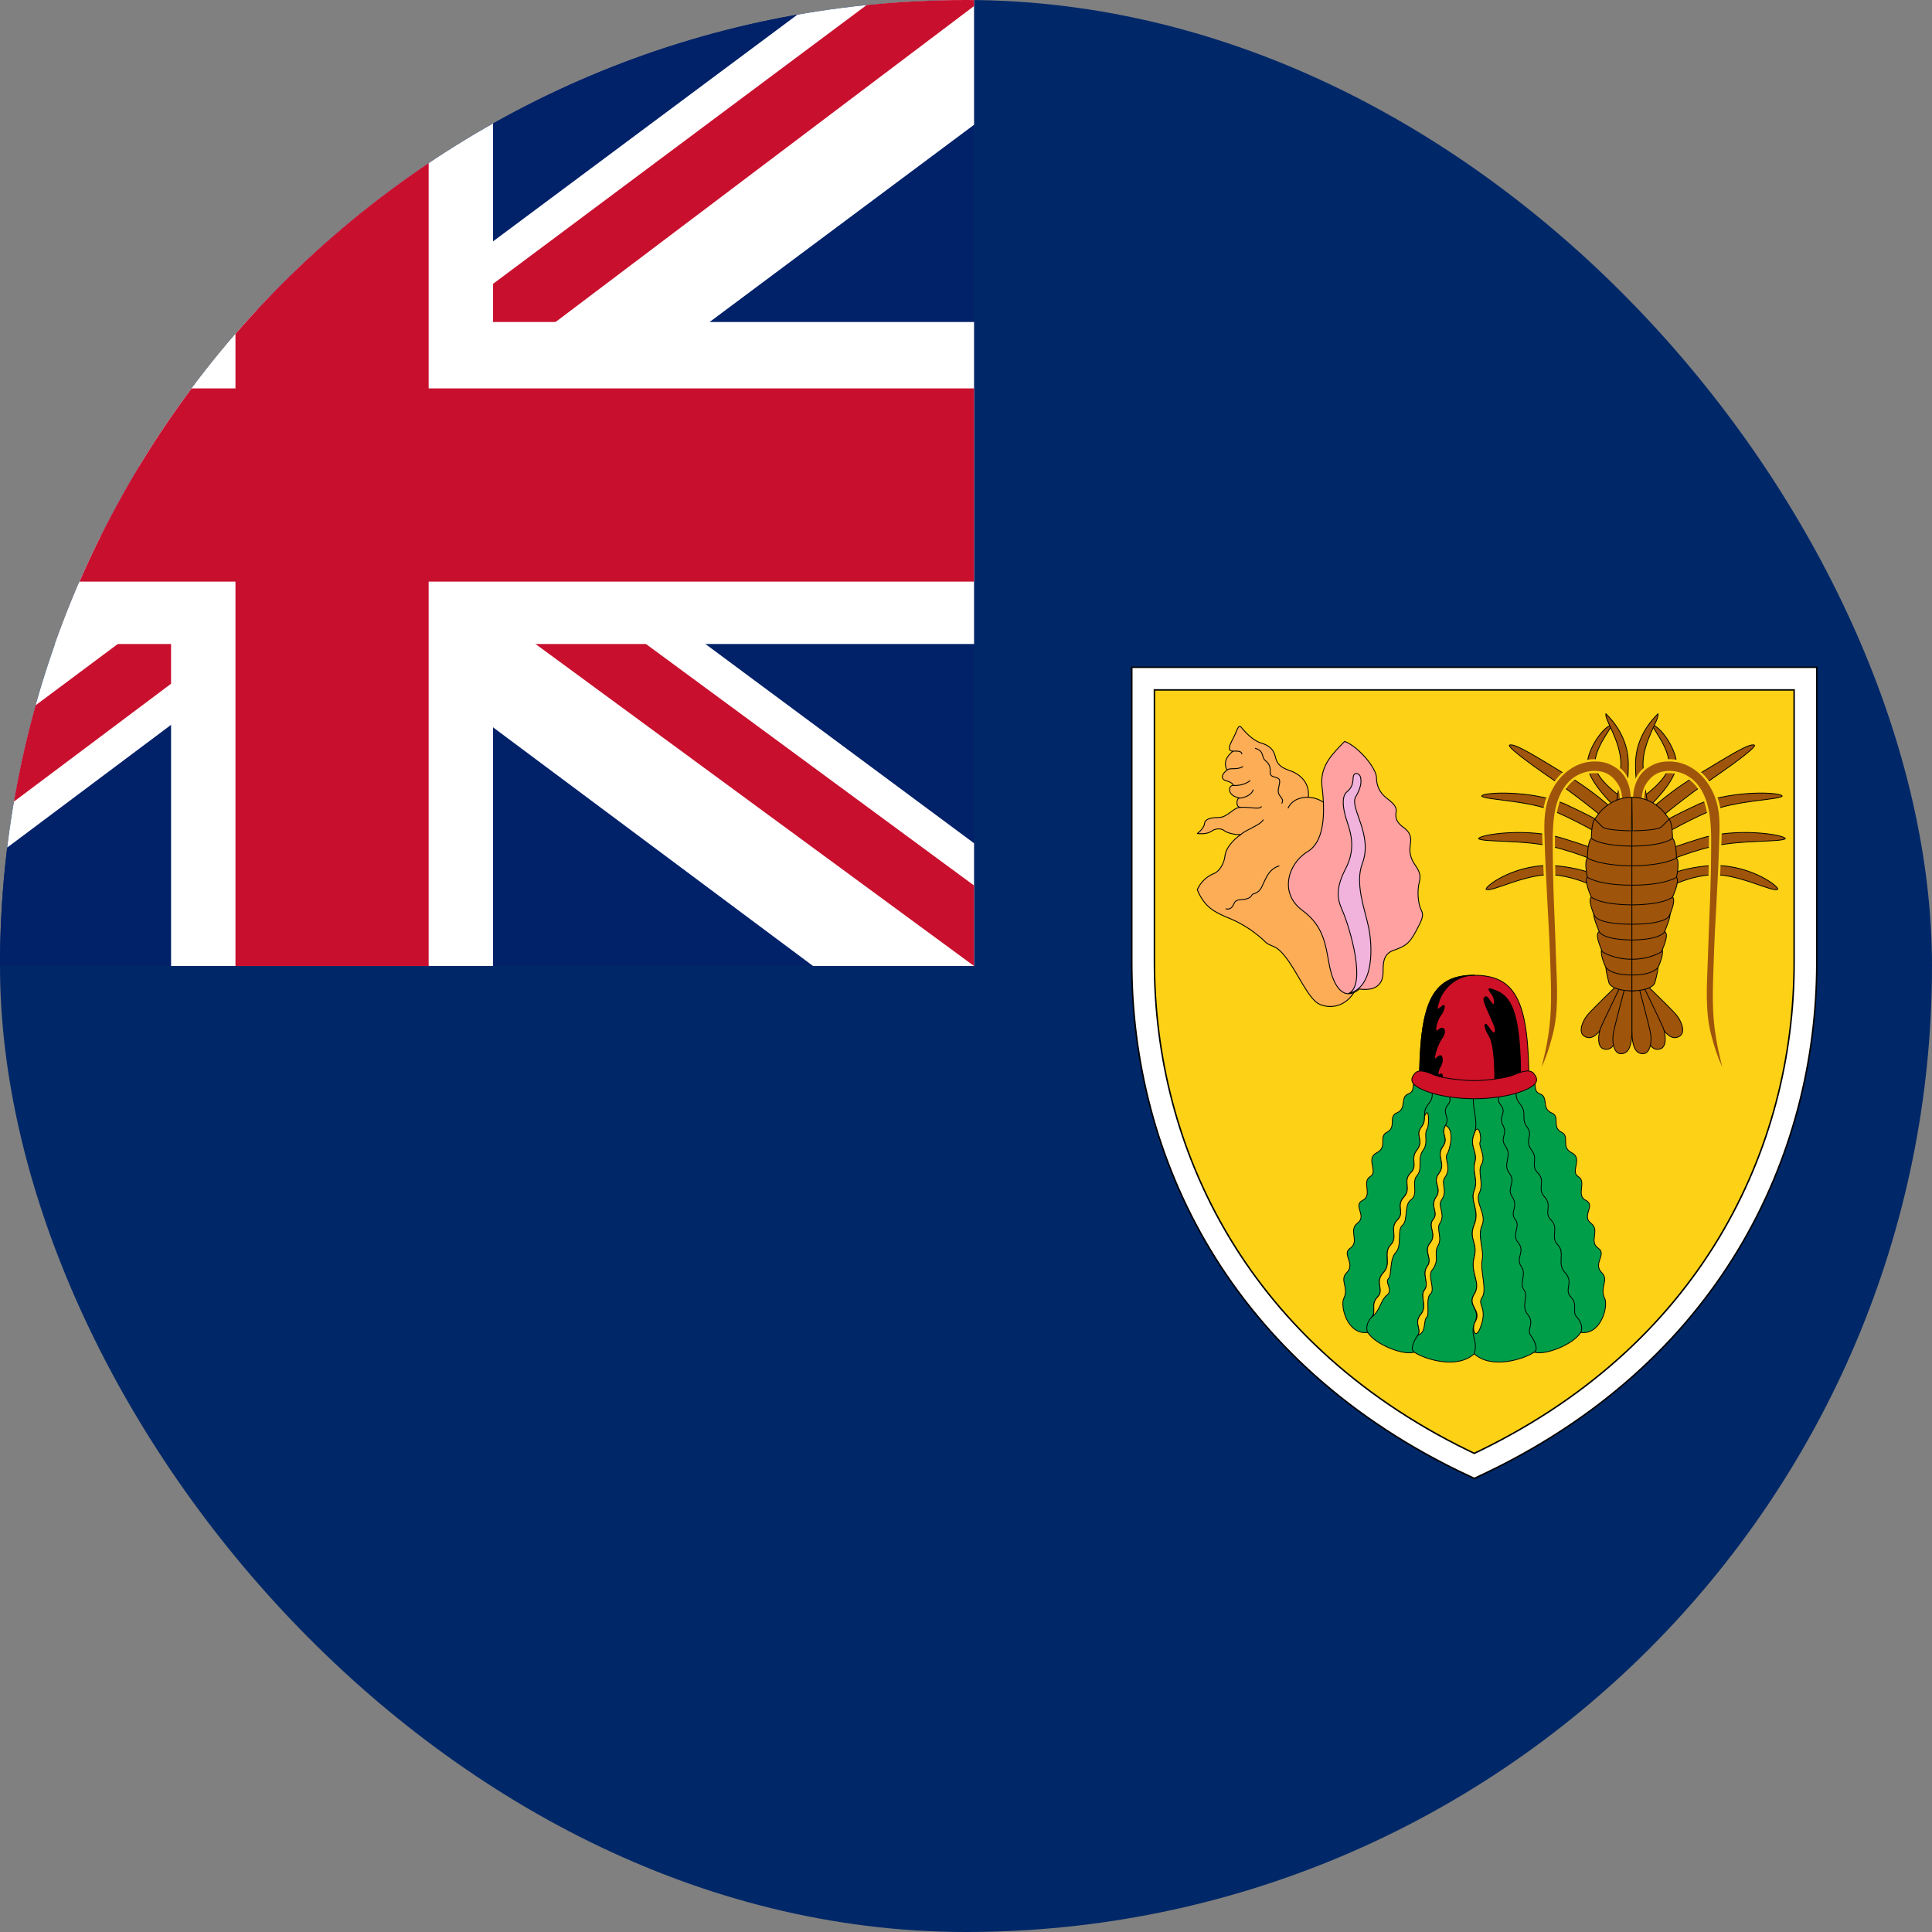 <svg width="24" height="24" viewBox="0 0 24 24" fill="none" xmlns="http://www.w3.org/2000/svg">
<rect x="0" y="0" width="24" height="24" fill="#808080" stroke="none"/>
<g clip-path="url(#clip0_3053_1884)">
<g clip-path="url(#clip1_3053_1884)">
<path d="M28.1 24V0H-3.9V24H28.1Z" fill="#002868"/>
<path d="M22.428 8.43V11.957C22.428 14.308 21.253 16.839 18.314 18.21C15.375 16.839 14.2 14.308 14.2 11.957V8.43H22.428Z" fill="#FCD116" stroke="black" stroke-width="0.3"/>
<path d="M22.428 8.43V11.957C22.428 14.308 21.253 16.839 18.314 18.21C15.375 16.839 14.2 14.308 14.2 11.957V8.43H22.428Z" stroke="white" stroke-width="0.263"/>
<path d="M16.829 12.313C16.723 12.498 16.539 12.537 16.398 12.478C16.253 12.419 16.119 12.075 15.97 11.89C15.829 11.706 15.79 11.784 15.696 11.679C15.559 11.553 15.4 11.455 15.226 11.389C15.097 11.33 14.963 11.275 14.873 11.052C14.913 10.961 14.986 10.89 15.077 10.852C15.152 10.825 15.21 10.719 15.218 10.625C15.23 10.539 15.308 10.441 15.414 10.366C15.363 10.374 15.261 10.354 15.214 10.323C15.171 10.284 15.097 10.292 15.054 10.323C15.007 10.354 14.952 10.362 14.873 10.354C14.905 10.331 14.96 10.276 14.963 10.229C14.967 10.182 15.026 10.155 15.14 10.155C15.25 10.155 15.32 10.029 15.41 10.029C15.348 10.029 15.359 9.919 15.395 9.912C15.238 9.884 15.257 9.755 15.32 9.755C15.316 9.739 15.297 9.716 15.222 9.696C15.155 9.669 15.187 9.606 15.242 9.567C15.195 9.469 15.238 9.394 15.316 9.332C15.207 9.328 15.328 9.175 15.355 9.093C15.387 9.014 15.399 9.003 15.434 9.053C15.473 9.097 15.563 9.198 15.665 9.23C15.763 9.257 15.822 9.312 15.841 9.394C15.861 9.485 15.9 9.528 16.006 9.567C16.119 9.602 16.272 9.696 16.253 9.904C16.327 9.907 16.398 9.933 16.456 9.978" fill="#FCAD56"/>
<path d="M16.829 12.313C16.723 12.498 16.539 12.537 16.398 12.478C16.253 12.419 16.119 12.075 15.97 11.89C15.829 11.706 15.79 11.784 15.696 11.679C15.559 11.553 15.4 11.455 15.226 11.389C15.097 11.33 14.963 11.275 14.873 11.052C14.913 10.961 14.986 10.89 15.077 10.852C15.152 10.825 15.21 10.719 15.218 10.625C15.23 10.539 15.308 10.441 15.414 10.366C15.363 10.374 15.261 10.354 15.214 10.323C15.171 10.284 15.097 10.292 15.054 10.323C15.007 10.354 14.952 10.362 14.873 10.354C14.905 10.331 14.96 10.276 14.963 10.229C14.967 10.182 15.026 10.155 15.14 10.155C15.25 10.155 15.32 10.029 15.41 10.029C15.348 10.029 15.359 9.919 15.395 9.912C15.238 9.884 15.257 9.755 15.32 9.755C15.316 9.739 15.297 9.716 15.222 9.696C15.155 9.669 15.187 9.606 15.242 9.567C15.195 9.469 15.238 9.394 15.316 9.332C15.207 9.328 15.328 9.175 15.355 9.093C15.387 9.014 15.399 9.003 15.434 9.053C15.473 9.097 15.563 9.198 15.665 9.23C15.763 9.257 15.822 9.312 15.841 9.394C15.861 9.485 15.9 9.528 16.006 9.567C16.119 9.602 16.272 9.696 16.253 9.904C16.327 9.907 16.398 9.933 16.456 9.978" stroke="black" stroke-width="0.011" stroke-linecap="round" stroke-linejoin="round"/>
<path d="M17.099 9.66C17.099 9.709 17.109 9.756 17.13 9.8C17.151 9.843 17.182 9.881 17.221 9.911C17.295 9.97 17.358 10.017 17.342 10.091C17.33 10.17 17.358 10.217 17.42 10.268C17.491 10.315 17.538 10.373 17.522 10.471C17.506 10.569 17.514 10.628 17.553 10.703C17.593 10.777 17.663 10.836 17.632 10.953C17.601 11.071 17.616 11.228 17.655 11.306C17.695 11.38 17.655 11.439 17.589 11.569C17.518 11.698 17.479 11.745 17.338 11.796C17.193 11.839 17.181 11.929 17.181 12.078C17.181 12.235 17.079 12.313 16.887 12.286C16.692 12.446 16.57 12.254 16.519 12.015C16.468 11.776 16.464 11.514 16.174 11.306C15.888 11.091 16.002 10.726 16.241 10.581C16.48 10.44 16.453 10.017 16.421 9.758C16.398 9.5 16.57 9.351 16.703 9.21C16.88 9.276 17.099 9.547 17.099 9.66Z" fill="#FFA1A1" stroke="black" stroke-width="0.011" stroke-linecap="round" stroke-linejoin="round"/>
<path d="M16.684 11.33C16.629 11.205 16.57 11.076 16.711 10.801C16.86 10.523 16.766 10.312 16.723 10.171C16.68 10.033 16.668 9.904 16.723 9.845C16.782 9.794 16.805 9.759 16.809 9.665C16.813 9.579 16.887 9.606 16.899 9.649C16.911 9.692 16.919 9.767 16.84 9.9C16.762 10.037 17.06 10.37 16.923 10.727C16.829 10.978 16.954 11.295 17.001 11.518C17.048 11.742 17.079 12.263 16.754 12.341C16.978 12.235 16.77 11.538 16.684 11.33Z" fill="#F1B2DC" stroke="black" stroke-width="0.011" stroke-linecap="round" stroke-linejoin="round"/>
<path d="M15.23 11.29C15.281 11.302 15.308 11.271 15.324 11.235C15.34 11.2 15.351 11.184 15.402 11.177C15.449 11.177 15.528 11.165 15.547 11.126C15.563 11.086 15.622 11.118 15.673 11.02C15.724 10.918 15.755 10.8 15.888 10.757M16.253 9.903C16.202 9.903 16.061 9.911 16.002 10.037M15.594 9.296C15.712 9.331 15.665 9.41 15.724 9.453C15.829 9.539 15.732 9.625 15.822 9.649C15.912 9.672 15.904 9.688 15.884 9.786C15.853 9.899 15.963 9.903 15.924 9.978M15.414 10.366C15.485 10.303 15.653 10.252 15.692 10.185M15.41 10.029C15.512 10.021 15.649 10.06 15.669 10.021M15.395 9.915C15.445 9.915 15.547 9.88 15.567 9.813M15.32 9.758C15.379 9.758 15.453 9.754 15.528 9.699M15.242 9.566C15.285 9.531 15.363 9.57 15.438 9.523M15.316 9.331C15.351 9.331 15.426 9.323 15.426 9.366" stroke="black" stroke-width="0.011" stroke-linecap="round" stroke-linejoin="round"/>
<path d="M20.003 10.228C20.003 10.228 19.66 9.939 19.376 9.743C19.092 9.547 18.749 9.307 18.749 9.258C18.803 9.219 19.092 9.405 19.489 9.645C19.89 9.89 20.116 10.13 20.116 10.13L20.003 10.228ZM19.979 10.424C19.979 10.424 19.645 10.223 19.317 10.081C18.974 9.939 18.46 9.939 18.406 9.89C18.406 9.841 19.004 9.811 19.43 9.983C19.866 10.184 20.091 10.326 20.091 10.326L19.979 10.424ZM19.974 10.757C19.974 10.757 19.611 10.59 19.259 10.512C18.916 10.433 18.426 10.463 18.367 10.419C18.367 10.37 18.974 10.272 19.43 10.419C19.89 10.561 20.086 10.659 20.086 10.659L19.974 10.757ZM19.954 11.095C19.954 11.095 19.68 10.908 19.317 10.869C18.974 10.835 18.519 11.095 18.46 11.046C18.46 10.997 18.857 10.708 19.352 10.757C19.836 10.806 20.067 10.997 20.067 10.997L19.954 11.095ZM20.067 10.027C20.067 10.027 19.719 9.708 19.719 9.493C19.719 9.302 19.93 9.008 20.023 9.008C19.974 9.106 19.812 9.302 19.812 9.493C19.812 9.689 20.179 9.929 20.179 9.929L20.067 10.027Z" fill="#9E540A" stroke="black" stroke-width="0.01" stroke-linecap="round" stroke-linejoin="round"/>
<path d="M20.067 10.027C20.067 10.027 20.135 9.709 20.135 9.493C20.135 9.204 19.93 8.94 19.949 8.866C20.023 8.94 20.228 9.155 20.228 9.493C20.228 9.787 20.179 9.929 20.179 9.929L20.067 10.027Z" fill="#9E540A" stroke="black" stroke-width="0.01" stroke-linecap="round" stroke-linejoin="round"/>
<path d="M20.15 9.925C20.15 9.831 20.116 9.748 20.057 9.685C19.979 9.591 19.861 9.562 19.739 9.582C19.592 9.606 19.474 9.694 19.401 9.831C19.303 10.013 19.293 10.209 19.288 10.4C19.288 11.061 19.313 11.33 19.332 11.982C19.337 12.173 19.371 12.565 19.283 12.873C19.249 13.005 19.21 13.128 19.151 13.255C19.19 13.093 19.21 13.01 19.229 12.888C19.283 12.569 19.268 12.271 19.259 11.977C19.239 11.374 19.205 11.066 19.185 10.336C19.18 10.116 19.2 9.949 19.303 9.773C19.41 9.591 19.597 9.459 19.807 9.459C19.895 9.459 19.969 9.474 20.042 9.518C20.189 9.596 20.258 9.758 20.258 9.92L20.15 9.925Z" fill="#9E540A" stroke="#FCD116" stroke-width="0.056" stroke-linecap="round" stroke-linejoin="round"/>
<path d="M20.15 9.925C20.15 9.831 20.116 9.748 20.057 9.685C19.979 9.591 19.861 9.562 19.739 9.582C19.592 9.606 19.474 9.694 19.401 9.831C19.303 10.013 19.293 10.209 19.288 10.4C19.288 11.061 19.313 11.33 19.332 11.982C19.337 12.173 19.371 12.565 19.283 12.873C19.249 13.005 19.21 13.128 19.151 13.255C19.19 13.093 19.21 13.01 19.229 12.888C19.283 12.569 19.268 12.271 19.259 11.977C19.239 11.374 19.205 11.066 19.185 10.336C19.18 10.116 19.2 9.949 19.303 9.773C19.41 9.591 19.597 9.459 19.807 9.459C19.895 9.459 19.969 9.474 20.042 9.518C20.189 9.596 20.258 9.758 20.258 9.92L20.15 9.925Z" fill="#9E540A"/>
<path d="M20.179 12.285C20.179 12.285 20.042 12.53 19.939 12.706C19.836 12.883 19.753 12.922 19.675 12.868C19.601 12.814 19.665 12.672 19.724 12.604C19.782 12.535 20.111 12.217 20.111 12.217L20.179 12.285Z" fill="#9E540A" stroke="black" stroke-width="0.01" stroke-linecap="round" stroke-linejoin="round"/>
<path d="M20.214 12.306C20.214 12.306 20.16 12.585 20.116 12.786C20.076 12.987 20.008 13.055 19.925 13.031C19.837 13.011 19.851 12.85 19.885 12.766C19.92 12.683 20.125 12.262 20.125 12.262L20.214 12.306Z" fill="#9E540A" stroke="black" stroke-width="0.01" stroke-linecap="round" stroke-linejoin="round"/>
<path d="M20.272 12.315V12.805C20.272 13.011 20.223 13.094 20.13 13.089C20.042 13.084 20.023 12.928 20.042 12.834C20.057 12.746 20.179 12.291 20.179 12.291L20.272 12.315Z" fill="#9E540A" stroke="black" stroke-width="0.01" stroke-linecap="round" stroke-linejoin="round"/>
<path d="M20.542 10.228C20.542 10.228 20.885 9.939 21.169 9.743C21.453 9.547 21.796 9.307 21.796 9.258C21.742 9.219 21.453 9.405 21.056 9.645C20.655 9.89 20.429 10.13 20.429 10.13L20.542 10.228ZM20.567 10.424C20.567 10.424 20.9 10.223 21.228 10.081C21.571 9.939 22.085 9.939 22.139 9.89C22.139 9.841 21.541 9.811 21.115 9.983C20.679 10.184 20.454 10.326 20.454 10.326L20.567 10.424ZM20.571 10.757C20.571 10.757 20.934 10.59 21.287 10.512C21.629 10.433 22.119 10.463 22.178 10.419C22.178 10.37 21.571 10.272 21.115 10.419C20.655 10.561 20.459 10.659 20.459 10.659L20.571 10.757ZM20.591 11.095C20.591 11.095 20.865 10.908 21.228 10.869C21.571 10.835 22.026 11.095 22.085 11.046C22.085 10.997 21.688 10.708 21.194 10.757C20.709 10.806 20.478 10.997 20.478 10.997L20.591 11.095ZM20.478 10.027C20.478 10.027 20.826 9.708 20.826 9.493C20.826 9.302 20.616 9.008 20.522 9.008C20.571 9.106 20.733 9.302 20.733 9.493C20.733 9.689 20.366 9.929 20.366 9.929L20.478 10.027Z" fill="#9E540A" stroke="black" stroke-width="0.01" stroke-linecap="round" stroke-linejoin="round"/>
<path d="M20.478 10.027C20.478 10.027 20.41 9.709 20.41 9.493C20.41 9.204 20.616 8.94 20.596 8.866C20.523 8.94 20.317 9.155 20.317 9.493C20.317 9.787 20.366 9.929 20.366 9.929L20.478 10.027Z" fill="#9E540A" stroke="black" stroke-width="0.01" stroke-linecap="round" stroke-linejoin="round"/>
<path d="M20.395 9.925C20.395 9.831 20.43 9.748 20.488 9.685C20.567 9.591 20.684 9.562 20.807 9.582C20.953 9.606 21.071 9.694 21.145 9.831C21.242 10.013 21.252 10.209 21.257 10.4C21.257 11.061 21.233 11.33 21.213 11.982C21.208 12.173 21.174 12.565 21.262 12.873C21.296 13.005 21.336 13.128 21.394 13.255C21.355 13.093 21.336 13.01 21.316 12.888C21.262 12.569 21.277 12.271 21.287 11.977C21.306 11.374 21.34 11.066 21.36 10.336C21.365 10.116 21.345 9.949 21.242 9.773C21.135 9.591 20.949 9.459 20.738 9.459C20.65 9.459 20.576 9.474 20.503 9.518C20.356 9.596 20.287 9.758 20.287 9.92L20.395 9.925Z" fill="#9E540A" stroke="#FCD116" stroke-width="0.056" stroke-linecap="round" stroke-linejoin="round"/>
<path d="M20.395 9.925C20.395 9.831 20.43 9.748 20.488 9.685C20.567 9.591 20.684 9.562 20.807 9.582C20.953 9.606 21.071 9.694 21.145 9.831C21.242 10.013 21.252 10.209 21.257 10.4C21.257 11.061 21.233 11.33 21.213 11.982C21.208 12.173 21.174 12.565 21.262 12.873C21.296 13.005 21.336 13.128 21.394 13.255C21.355 13.093 21.336 13.01 21.316 12.888C21.262 12.569 21.277 12.271 21.287 11.977C21.306 11.374 21.34 11.066 21.36 10.336C21.365 10.116 21.345 9.949 21.242 9.773C21.135 9.591 20.949 9.459 20.738 9.459C20.65 9.459 20.576 9.474 20.503 9.518C20.356 9.596 20.287 9.758 20.287 9.92L20.395 9.925Z" fill="#9E540A"/>
<path d="M20.366 12.285C20.366 12.285 20.503 12.53 20.606 12.706C20.709 12.883 20.792 12.922 20.87 12.868C20.944 12.814 20.88 12.672 20.821 12.604C20.763 12.535 20.434 12.217 20.434 12.217L20.366 12.285Z" fill="#9E540A" stroke="black" stroke-width="0.01" stroke-linecap="round" stroke-linejoin="round"/>
<path d="M20.331 12.306C20.331 12.306 20.385 12.585 20.429 12.786C20.468 12.987 20.537 13.055 20.62 13.031C20.709 13.011 20.694 12.85 20.66 12.766C20.625 12.683 20.42 12.262 20.42 12.262L20.331 12.306Z" fill="#9E540A" stroke="black" stroke-width="0.01" stroke-linecap="round" stroke-linejoin="round"/>
<path d="M20.273 12.315V12.805C20.273 13.011 20.322 13.094 20.415 13.089C20.503 13.084 20.522 12.928 20.503 12.834C20.488 12.746 20.366 12.291 20.366 12.291L20.273 12.315Z" fill="#9E540A" stroke="black" stroke-width="0.01" stroke-linecap="round" stroke-linejoin="round"/>
<path d="M20.272 12.309C20.013 12.304 19.988 12.211 19.988 12.211C19.988 12.211 19.954 12.093 19.949 12.02C19.944 12.01 19.876 11.863 19.895 11.8C19.871 11.741 19.812 11.599 19.866 11.574C19.841 11.506 19.802 11.427 19.797 11.354C19.778 11.3 19.729 11.182 19.768 11.143C19.768 11.143 19.675 10.947 19.719 10.898C19.719 10.898 19.675 10.707 19.719 10.658C19.719 10.658 19.719 10.462 19.768 10.413C19.768 10.413 19.768 10.222 19.812 10.173C19.812 10.183 19.949 9.904 20.272 9.904L20.267 10.32H20.272V12.309Z" fill="#9E540A" stroke="black" stroke-width="0.01" stroke-linecap="round" stroke-linejoin="round"/>
<path d="M20.272 11.241C19.856 11.236 19.768 11.143 19.768 11.143M20.272 10.996C19.856 10.996 19.719 10.898 19.719 10.898M20.272 10.756C19.856 10.751 19.719 10.658 19.719 10.658M20.272 10.511C19.856 10.506 19.768 10.413 19.768 10.413M20.267 10.32C20.272 10.32 19.954 10.32 19.905 10.271L19.812 10.178M20.272 12.112C20.15 12.112 20.013 12.093 19.949 12.019M20.272 11.916C20.042 11.916 19.905 11.823 19.905 11.823C19.905 11.823 19.9 11.814 19.895 11.799M20.272 11.677C19.968 11.672 19.885 11.608 19.866 11.574M20.272 11.481C19.856 11.481 19.812 11.383 19.812 11.383L19.797 11.353" stroke="black" stroke-width="0.01" stroke-linecap="round" stroke-linejoin="round"/>
<path d="M20.272 12.309C20.532 12.304 20.556 12.211 20.556 12.211C20.556 12.211 20.591 12.093 20.596 12.02C20.601 12.01 20.669 11.863 20.649 11.8C20.674 11.741 20.733 11.599 20.679 11.574C20.703 11.506 20.742 11.427 20.747 11.354C20.767 11.3 20.816 11.182 20.777 11.143C20.777 11.143 20.87 10.947 20.826 10.898C20.826 10.898 20.87 10.707 20.826 10.658C20.826 10.658 20.826 10.462 20.777 10.413C20.777 10.413 20.777 10.222 20.733 10.173C20.733 10.183 20.596 9.904 20.272 9.904L20.277 10.32H20.272V12.309Z" fill="#9E540A" stroke="black" stroke-width="0.01" stroke-linecap="round" stroke-linejoin="round"/>
<path d="M20.272 11.241C20.689 11.236 20.777 11.143 20.777 11.143M20.272 10.996C20.689 10.996 20.826 10.898 20.826 10.898M20.272 10.756C20.689 10.751 20.826 10.658 20.826 10.658M20.272 10.511C20.689 10.506 20.777 10.413 20.777 10.413M20.277 10.32C20.272 10.32 20.591 10.32 20.64 10.271L20.733 10.178M20.272 12.112C20.395 12.112 20.532 12.093 20.596 12.019M20.272 11.916C20.503 11.916 20.64 11.823 20.64 11.823C20.64 11.823 20.645 11.814 20.649 11.799M20.272 11.677C20.576 11.672 20.659 11.608 20.679 11.574M20.272 11.481C20.689 11.481 20.733 11.383 20.733 11.383L20.747 11.353" stroke="black" stroke-width="0.01" stroke-linecap="round" stroke-linejoin="round"/>
<path d="M18.313 16.817C18.103 17.013 17.696 16.885 17.569 16.797C17.437 16.841 17.084 16.704 16.991 16.552C16.736 16.587 16.648 16.224 16.692 16.131C16.761 15.994 16.638 15.906 16.726 15.813C16.849 15.695 16.658 15.582 16.775 15.504C16.893 15.421 16.746 15.284 16.863 15.195C16.986 15.102 16.8 14.975 16.927 14.911C17.055 14.848 16.913 14.681 17.02 14.617C17.128 14.554 16.957 14.392 17.104 14.319C17.245 14.245 17.118 14.118 17.231 14.064C17.353 14 17.241 13.868 17.353 13.824C17.481 13.77 17.388 13.628 17.495 13.589C17.588 13.555 17.53 13.466 17.588 13.388H18.313" fill="#009E49"/>
<path d="M18.313 16.817C18.103 17.013 17.696 16.885 17.569 16.797C17.437 16.841 17.084 16.704 16.991 16.552C16.736 16.587 16.648 16.224 16.692 16.131C16.761 15.994 16.638 15.906 16.726 15.813C16.849 15.695 16.658 15.582 16.775 15.504C16.893 15.421 16.746 15.284 16.863 15.195C16.986 15.102 16.8 14.975 16.927 14.911C17.055 14.848 16.913 14.681 17.02 14.617C17.128 14.554 16.957 14.392 17.104 14.319C17.245 14.245 17.118 14.118 17.231 14.064C17.353 14 17.241 13.868 17.353 13.824C17.481 13.77 17.388 13.628 17.495 13.589C17.588 13.555 17.53 13.466 17.588 13.388H18.313" stroke="black" stroke-width="0.01" stroke-linecap="round" stroke-linejoin="round"/>
<path d="M17.828 13.418C17.73 13.516 17.848 13.589 17.75 13.707C17.647 13.829 17.74 13.893 17.657 14.001C17.574 14.108 17.696 14.162 17.603 14.285C17.51 14.402 17.623 14.476 17.52 14.574C17.422 14.677 17.539 14.765 17.436 14.872C17.338 14.985 17.456 15.059 17.358 15.156C17.255 15.259 17.373 15.367 17.275 15.465C17.177 15.568 17.294 15.695 17.182 15.813C17.074 15.93 17.201 16.023 17.113 16.111C17.02 16.205 17.103 16.298 17.04 16.361C16.976 16.425 16.966 16.513 16.991 16.552M18.019 13.452C17.931 13.575 18.068 13.628 17.985 13.726C17.902 13.829 18.019 13.863 17.956 13.981C17.892 14.098 18.005 14.128 17.921 14.245C17.838 14.363 17.965 14.456 17.877 14.574C17.784 14.691 17.921 14.755 17.838 14.872C17.76 14.995 17.877 15.059 17.804 15.147C17.73 15.24 17.858 15.328 17.765 15.441C17.676 15.548 17.804 15.632 17.73 15.729C17.657 15.832 17.76 15.94 17.696 16.023C17.632 16.102 17.74 16.224 17.647 16.332C17.559 16.44 17.667 16.513 17.613 16.587C17.559 16.66 17.515 16.768 17.569 16.797" stroke="black" stroke-width="0.01" stroke-linecap="round" stroke-linejoin="round"/>
<path d="M18.314 16.817C18.524 17.013 18.931 16.885 19.058 16.797C19.19 16.841 19.543 16.704 19.636 16.552C19.891 16.587 19.979 16.224 19.935 16.131C19.866 15.994 19.989 15.906 19.901 15.813C19.778 15.695 19.969 15.582 19.852 15.504C19.734 15.421 19.881 15.284 19.763 15.195C19.641 15.102 19.827 14.975 19.7 14.911C19.572 14.848 19.714 14.681 19.607 14.617C19.499 14.554 19.67 14.392 19.523 14.319C19.381 14.245 19.509 14.118 19.396 14.064C19.273 14 19.386 13.868 19.273 13.824C19.146 13.77 19.239 13.628 19.131 13.589C19.038 13.555 19.097 13.466 19.038 13.388H18.314" fill="#009E49"/>
<path d="M18.314 16.817C18.524 17.013 18.931 16.885 19.058 16.797C19.19 16.841 19.543 16.704 19.636 16.552C19.891 16.587 19.979 16.224 19.935 16.131C19.866 15.994 19.989 15.906 19.901 15.813C19.778 15.695 19.969 15.582 19.852 15.504C19.734 15.421 19.881 15.284 19.763 15.195C19.641 15.102 19.827 14.975 19.7 14.911C19.572 14.848 19.714 14.681 19.607 14.617C19.499 14.554 19.67 14.392 19.523 14.319C19.381 14.245 19.509 14.118 19.396 14.064C19.273 14 19.386 13.868 19.273 13.824C19.146 13.77 19.239 13.628 19.131 13.589C19.038 13.555 19.097 13.466 19.038 13.388H18.314" stroke="black" stroke-width="0.01" stroke-linecap="round" stroke-linejoin="round"/>
<path d="M18.798 13.418C18.896 13.516 18.779 13.589 18.877 13.707C18.98 13.829 18.887 13.893 18.97 14.001C19.053 14.108 18.931 14.162 19.024 14.285C19.117 14.402 19.004 14.476 19.107 14.574C19.205 14.677 19.087 14.765 19.19 14.872C19.288 14.985 19.171 15.059 19.268 15.156C19.371 15.259 19.254 15.367 19.352 15.465C19.45 15.568 19.332 15.695 19.445 15.813C19.553 15.93 19.425 16.023 19.513 16.111C19.607 16.205 19.523 16.298 19.587 16.361C19.651 16.425 19.66 16.513 19.636 16.552M18.607 13.452C18.695 13.575 18.558 13.628 18.642 13.726C18.725 13.829 18.607 13.863 18.671 13.981C18.735 14.098 18.622 14.128 18.705 14.245C18.788 14.363 18.661 14.456 18.749 14.574C18.842 14.691 18.705 14.755 18.788 14.872C18.867 14.995 18.749 15.059 18.823 15.147C18.896 15.24 18.769 15.328 18.862 15.441C18.95 15.548 18.823 15.632 18.896 15.729C18.97 15.832 18.867 15.94 18.931 16.023C18.994 16.102 18.887 16.224 18.98 16.332C19.068 16.44 18.96 16.513 19.014 16.587C19.068 16.66 19.112 16.768 19.058 16.797" stroke="black" stroke-width="0.01" stroke-linecap="round" stroke-linejoin="round"/>
<path d="M18.313 16.818V13.389" stroke="#009E49" stroke-width="0.01" stroke-linecap="round" stroke-linejoin="round"/>
<path d="M18.313 13.564C18.269 13.755 18.377 13.922 18.313 14.083C18.25 14.24 18.357 14.304 18.323 14.431C18.284 14.559 18.367 14.652 18.313 14.789C18.259 14.926 18.387 15.034 18.313 15.215C18.24 15.391 18.362 15.435 18.313 15.616C18.259 15.822 18.406 15.93 18.313 16.077C18.22 16.224 18.397 16.258 18.323 16.424C18.25 16.586 18.367 16.65 18.313 16.816" stroke="black" stroke-width="0.01" stroke-linecap="round" stroke-linejoin="round"/>
<path d="M18.387 14.182C18.362 14.236 18.46 14.363 18.406 14.461C18.348 14.554 18.436 14.701 18.377 14.819C18.318 14.936 18.47 15.083 18.411 15.22C18.348 15.358 18.441 15.529 18.411 15.656C18.387 15.784 18.475 16.029 18.411 16.117C18.348 16.21 18.475 16.234 18.401 16.46C18.328 16.685 18.279 16.494 18.323 16.425C18.416 16.273 18.22 16.224 18.313 16.078C18.406 15.931 18.259 15.823 18.313 15.617C18.362 15.436 18.24 15.392 18.313 15.216C18.387 15.034 18.259 14.927 18.313 14.789C18.367 14.652 18.284 14.559 18.323 14.432C18.357 14.305 18.25 14.241 18.313 14.084C18.362 13.927 18.411 14.128 18.387 14.182ZM17.975 14.339C17.941 14.398 18.034 14.51 17.951 14.623C17.892 14.701 17.99 14.794 17.907 14.907C17.853 14.985 17.961 15.083 17.887 15.196C17.838 15.26 17.922 15.382 17.863 15.475C17.804 15.573 17.892 15.651 17.789 15.779C17.73 15.847 17.833 16.019 17.77 16.073C17.706 16.127 17.765 16.337 17.721 16.366C17.681 16.401 17.721 16.553 17.613 16.587C17.667 16.513 17.559 16.44 17.647 16.332C17.74 16.224 17.633 16.102 17.696 16.024C17.76 15.94 17.657 15.833 17.73 15.73C17.804 15.632 17.677 15.549 17.765 15.441C17.858 15.328 17.73 15.24 17.804 15.147C17.877 15.059 17.76 14.995 17.838 14.873C17.922 14.755 17.784 14.691 17.877 14.574C17.966 14.456 17.838 14.363 17.922 14.246C18.005 14.128 17.892 14.099 17.956 13.981C18.073 14.025 18.015 14.28 17.975 14.339ZM17.73 14.02C17.681 14.099 17.75 14.192 17.677 14.29C17.603 14.393 17.677 14.52 17.603 14.603C17.53 14.682 17.623 14.838 17.53 14.902C17.437 14.966 17.495 15.157 17.422 15.22C17.349 15.284 17.422 15.465 17.339 15.558C17.255 15.651 17.295 15.842 17.246 15.886C17.201 15.931 17.309 16.024 17.231 16.087C17.148 16.151 17.148 16.278 17.04 16.362C17.104 16.298 17.02 16.205 17.113 16.112C17.201 16.024 17.074 15.931 17.182 15.813C17.295 15.695 17.177 15.568 17.275 15.465C17.373 15.367 17.255 15.26 17.358 15.157C17.456 15.059 17.339 14.985 17.437 14.873C17.54 14.765 17.422 14.677 17.52 14.574C17.623 14.476 17.51 14.402 17.603 14.285C17.696 14.162 17.574 14.109 17.657 14.001C17.696 13.952 17.696 13.908 17.696 13.869C17.755 13.717 17.755 13.981 17.73 14.02Z" fill="#FCD116" stroke="black" stroke-width="0.01" stroke-linecap="round" stroke-linejoin="round"/>
<path d="M17.633 13.501C17.633 12.472 17.775 12.115 18.314 12.115C18.852 12.115 18.994 12.472 18.994 13.501H17.633Z" fill="#CE1126" stroke="black" stroke-width="0.01" stroke-linecap="round" stroke-linejoin="round"/>
<path d="M17.633 13.501C17.633 12.472 17.775 12.115 18.314 12.115C18.069 12.115 17.917 12.306 17.878 12.433C17.834 12.56 17.858 12.551 17.912 12.502C17.966 12.453 17.941 12.56 17.892 12.619C17.848 12.678 17.804 12.849 17.868 12.796C17.931 12.737 17.98 12.8 17.912 12.898C17.843 12.992 17.785 13.217 17.853 13.138C17.922 13.06 17.936 13.187 17.892 13.251C17.853 13.315 17.858 13.373 17.892 13.344C17.931 13.315 17.927 13.447 17.892 13.501H17.633ZM18.568 13.481C18.568 13.329 18.573 12.972 18.49 12.854C18.431 12.761 18.431 12.663 18.5 12.771C18.568 12.879 18.602 12.825 18.553 12.717C18.495 12.58 18.416 12.428 18.436 12.399C18.46 12.364 18.475 12.379 18.524 12.453C18.573 12.526 18.583 12.418 18.529 12.345C18.475 12.276 18.48 12.262 18.593 12.311C18.794 12.394 18.891 12.634 18.891 13.442L18.568 13.481Z" fill="black" stroke="black" stroke-width="0.01" stroke-linecap="round" stroke-linejoin="round"/>
<path d="M18.314 13.649C18.098 13.649 17.863 13.615 17.706 13.551C17.52 13.477 17.51 13.414 17.574 13.335C17.623 13.277 17.721 13.311 17.819 13.355C17.912 13.394 18.176 13.424 18.314 13.424C18.451 13.424 18.715 13.394 18.808 13.35C18.906 13.311 19.004 13.277 19.053 13.335C19.117 13.414 19.107 13.477 18.921 13.551C18.764 13.615 18.529 13.649 18.314 13.649Z" fill="#CE1126" stroke="black" stroke-width="0.01" stroke-linecap="round" stroke-linejoin="round"/>
<path d="M-3.9 0H12.1V12H-3.9V0Z" fill="#012169"/>
<path d="M-2.025 0L4.075 4.525L10.15 0H12.1V1.55L6.1 6.025L12.1 10.475V12H10.1L4.1 7.525L-1.875 12H-3.9V10.5L2.075 6.05L-3.9 1.6V0H-2.025Z" fill="white"/>
<path d="M6.7 7.025L12.1 11V12L5.325 7.025H6.7ZM2.1 7.525L2.25 8.4L-2.55 12H-3.9L2.1 7.525ZM12.1 0V0.075L5.875 4.775L5.925 3.675L10.85 0H12.1ZM-3.9 0L2.075 4.4H0.575L-3.9 1.05V0Z" fill="#C8102E"/>
<path d="M2.125 0V12H6.125V0H2.125ZM-3.9 4V8H12.1V4H-3.9Z" fill="white"/>
<path d="M-3.9 4.825V7.225H12.1V4.825H-3.9ZM2.925 0V12H5.325V0H2.925Z" fill="#C8102E"/>
</g>
</g>
<defs>
<clipPath id="clip0_3053_1884">
<rect width="24" height="24" fill="white"/>
</clipPath>
<clipPath id="clip1_3053_1884">
<rect width="24" height="24" rx="12" fill="white"/>
</clipPath>
</defs>
</svg>

